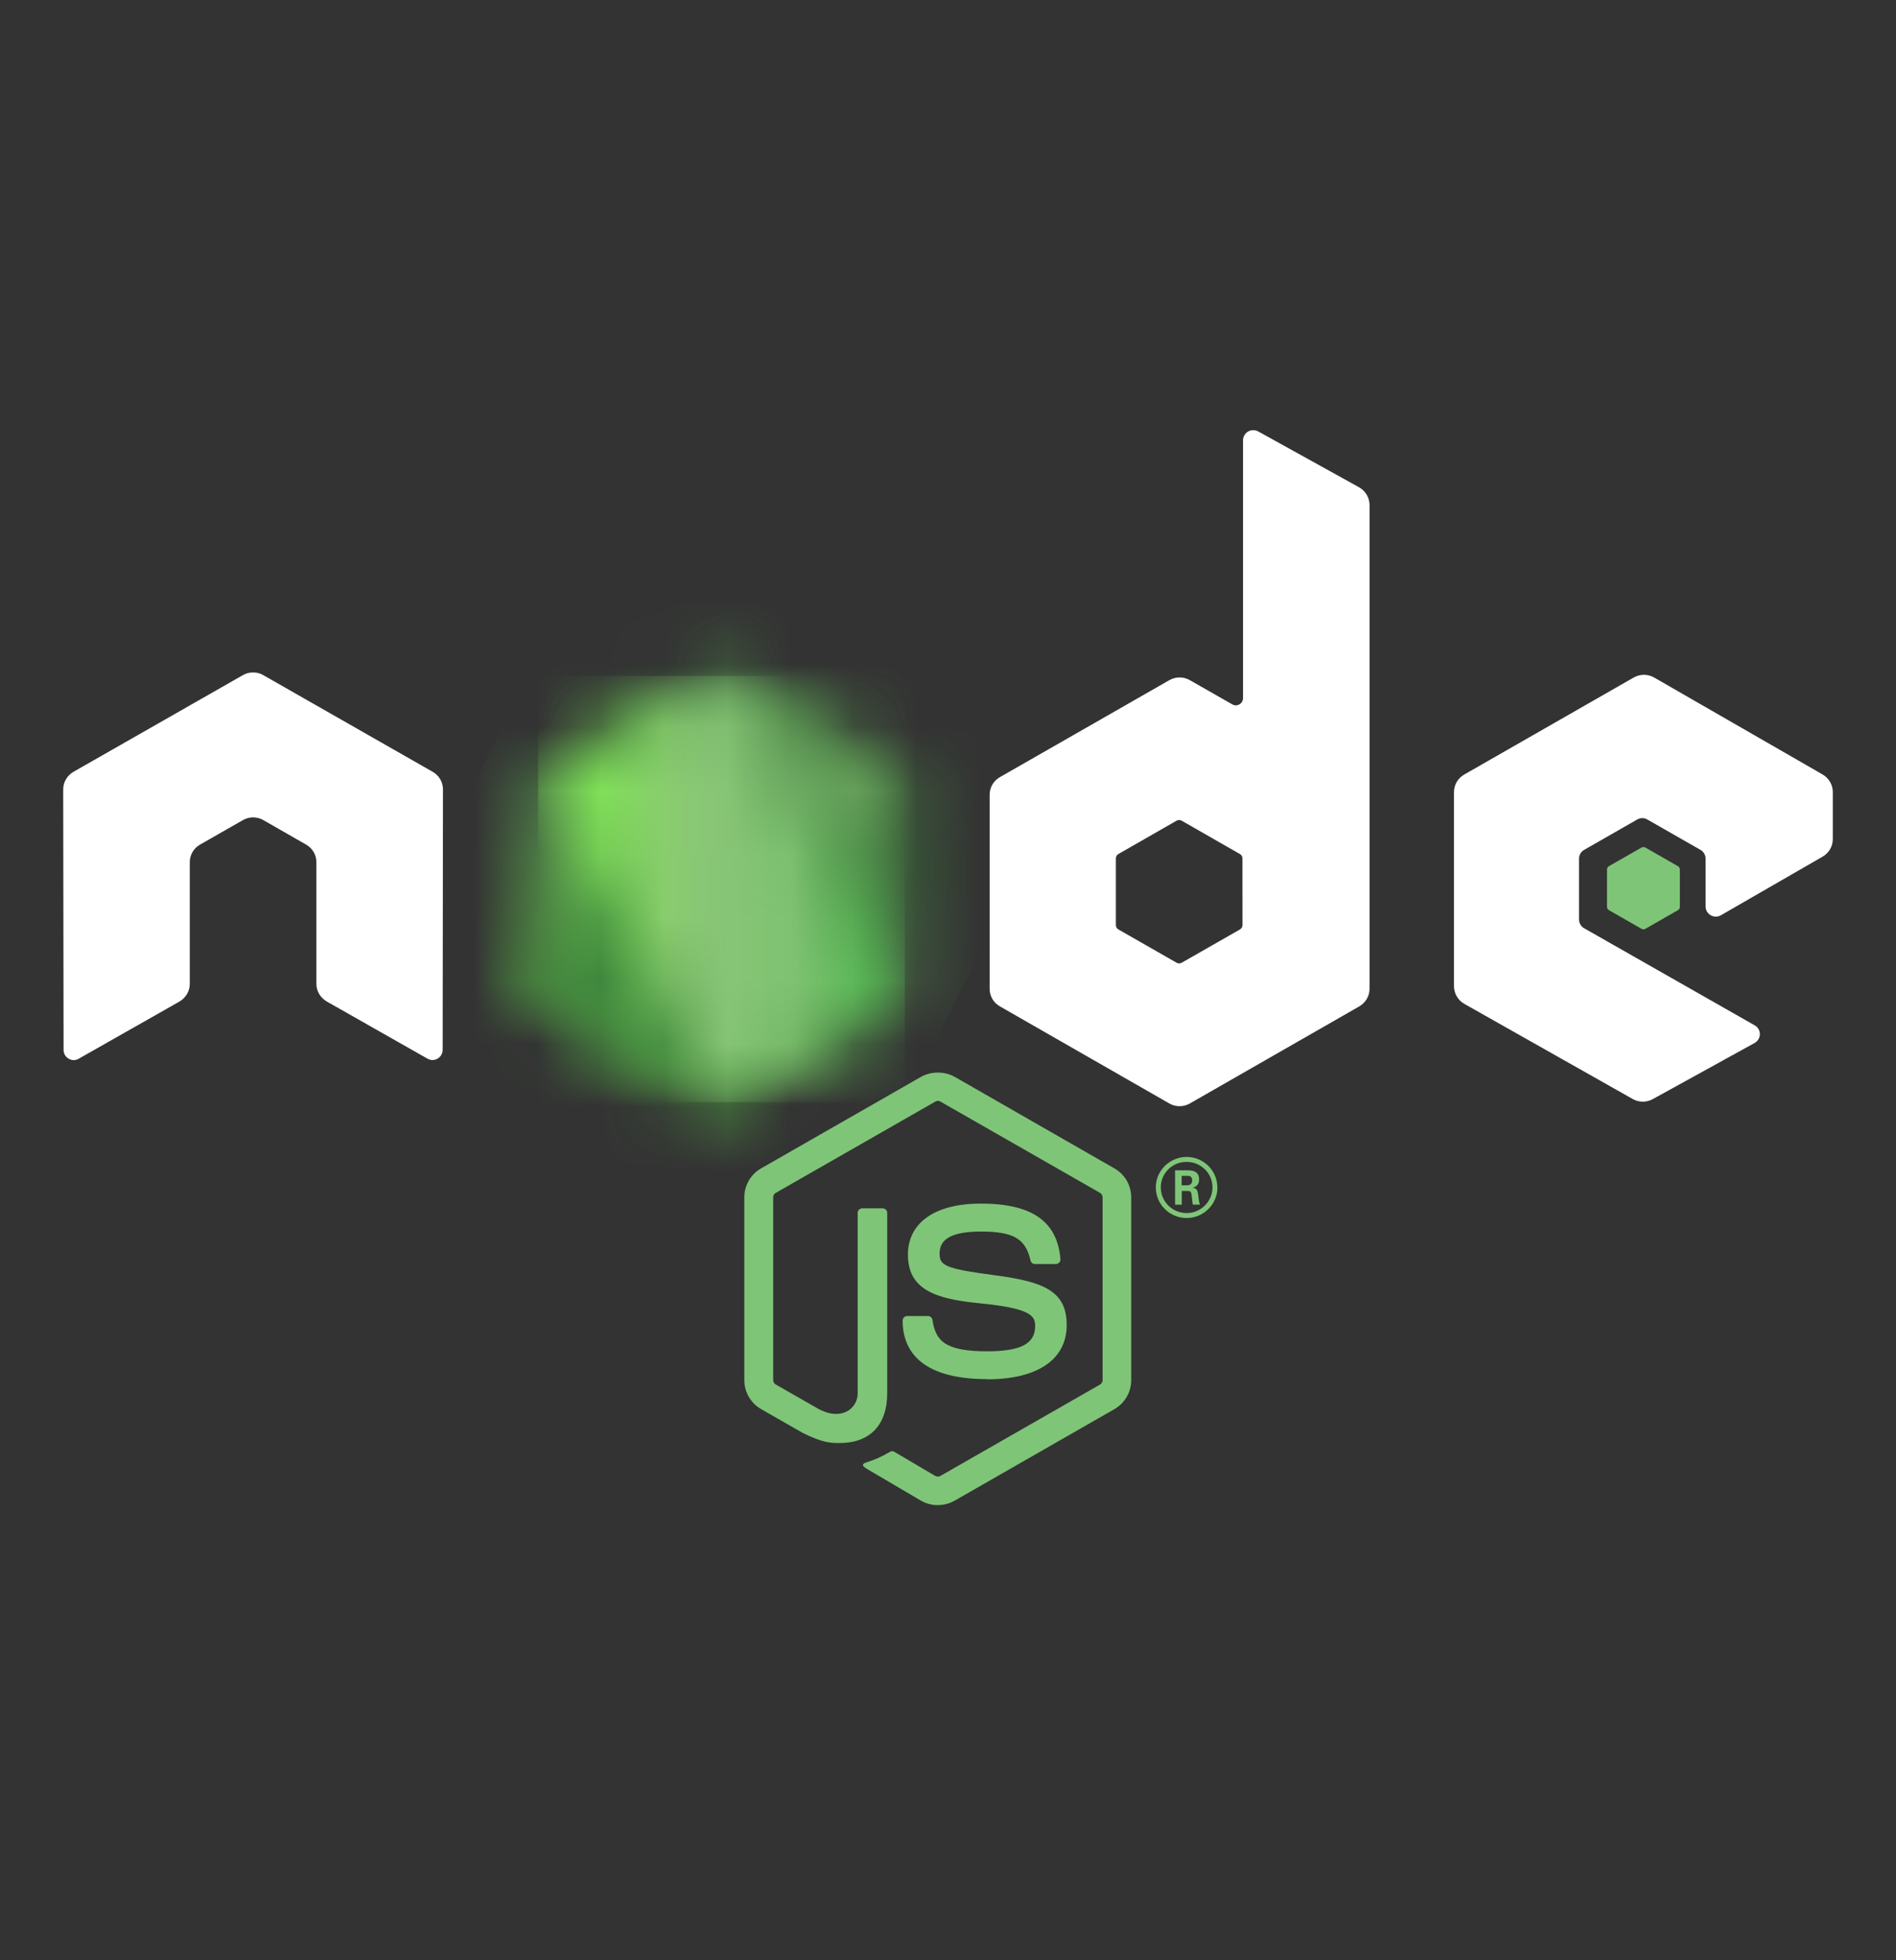<svg width="100%" height="100%" viewBox="0 0 30 31" fill="none" xmlns="http://www.w3.org/2000/svg">
<rect x="0" y="0" width="30" height="31" fill="#333333" stroke="none"/>
<g clip-path="url(#clip0_8570_120696)">
<path d="M14.839 23.803C14.747 23.803 14.655 23.779 14.574 23.733L13.73 23.237C13.604 23.167 13.665 23.143 13.707 23.128C13.875 23.07 13.909 23.057 14.089 22.956C14.107 22.945 14.132 22.949 14.152 22.96L14.8 23.342C14.823 23.354 14.857 23.354 14.878 23.342L17.407 21.895C17.43 21.882 17.446 21.855 17.446 21.827V18.934C17.446 18.906 17.43 18.88 17.407 18.865L14.879 17.42C14.855 17.406 14.824 17.406 14.801 17.42L12.274 18.865C12.249 18.879 12.234 18.906 12.234 18.934V21.826C12.234 21.854 12.249 21.88 12.273 21.894L12.966 22.29C13.341 22.477 13.571 22.257 13.571 22.036V19.181C13.571 19.14 13.604 19.109 13.645 19.109H13.965C14.005 19.109 14.038 19.14 14.038 19.181V22.037C14.038 22.534 13.764 22.82 13.289 22.82C13.143 22.82 13.027 22.82 12.706 22.663L12.043 22.284C11.879 22.19 11.777 22.014 11.777 21.826V18.934C11.777 18.746 11.879 18.57 12.043 18.477L14.574 17.029C14.734 16.94 14.947 16.94 15.105 17.029L17.634 18.478C17.797 18.571 17.899 18.746 17.899 18.934V21.827C17.899 22.015 17.797 22.19 17.634 22.284L15.105 23.732C15.024 23.778 14.933 23.802 14.839 23.802" fill="#7FC578"/>
<path d="M15.62 21.81C14.514 21.81 14.282 21.306 14.282 20.884C14.282 20.844 14.315 20.812 14.355 20.812H14.682C14.718 20.812 14.748 20.838 14.754 20.873C14.803 21.203 14.95 21.37 15.619 21.37C16.152 21.37 16.379 21.25 16.379 20.97C16.379 20.809 16.314 20.689 15.486 20.609C14.794 20.541 14.366 20.39 14.366 19.841C14.366 19.335 14.796 19.034 15.517 19.034C16.327 19.034 16.728 19.312 16.779 19.911C16.781 19.932 16.773 19.952 16.759 19.967C16.745 19.981 16.726 19.99 16.705 19.99H16.377C16.343 19.99 16.313 19.966 16.306 19.934C16.227 19.587 16.036 19.476 15.516 19.476C14.934 19.476 14.867 19.676 14.867 19.827C14.867 20.009 14.946 20.063 15.731 20.166C16.509 20.268 16.878 20.412 16.878 20.954C16.878 21.5 16.418 21.813 15.617 21.813M18.697 18.745H18.782C18.851 18.745 18.864 18.697 18.864 18.669C18.864 18.595 18.813 18.595 18.785 18.595H18.697L18.697 18.745ZM18.593 18.508H18.782C18.846 18.508 18.973 18.508 18.973 18.651C18.973 18.751 18.908 18.771 18.869 18.784C18.945 18.789 18.95 18.838 18.96 18.907C18.965 18.95 18.973 19.025 18.988 19.05H18.873C18.869 19.025 18.852 18.887 18.852 18.879C18.844 18.849 18.833 18.834 18.795 18.834H18.699V19.051H18.593V18.508ZM18.367 18.778C18.367 19.002 18.55 19.184 18.775 19.184C19.002 19.184 19.185 18.999 19.185 18.778C19.185 18.552 18.999 18.374 18.774 18.374C18.553 18.374 18.367 18.55 18.367 18.777M19.263 18.779C19.263 19.045 19.044 19.262 18.776 19.262C18.51 19.262 18.288 19.048 18.288 18.779C18.288 18.506 18.515 18.296 18.776 18.296C19.038 18.296 19.262 18.506 19.262 18.779" fill="#7FC578"/>
<path fill-rule="evenodd" clip-rule="evenodd" d="M7.009 12.485C7.009 12.369 6.948 12.263 6.847 12.206L4.166 10.677C4.121 10.65 4.07 10.636 4.019 10.635H3.991C3.94 10.636 3.889 10.65 3.843 10.677L1.162 12.206C1.062 12.264 1 12.37 1 12.485L1.006 16.604C1.006 16.661 1.036 16.714 1.086 16.742C1.136 16.773 1.198 16.773 1.247 16.742L2.841 15.838C2.941 15.778 3.003 15.673 3.003 15.559V13.635C3.003 13.52 3.064 13.414 3.165 13.357L3.843 12.97C3.893 12.941 3.949 12.926 4.005 12.926C4.061 12.926 4.117 12.941 4.166 12.969L4.844 13.357C4.945 13.414 5.006 13.52 5.006 13.635V15.559C5.006 15.673 5.069 15.778 5.169 15.837L6.762 16.741C6.812 16.771 6.874 16.771 6.924 16.741C6.973 16.713 7.004 16.66 7.004 16.603L7.009 12.485ZM19.66 14.629C19.66 14.658 19.644 14.684 19.619 14.699L18.698 15.225C18.673 15.239 18.642 15.239 18.617 15.225L17.697 14.699C17.671 14.684 17.656 14.658 17.656 14.629V13.575C17.656 13.546 17.671 13.52 17.696 13.506L18.616 12.979C18.642 12.964 18.673 12.964 18.698 12.979L19.619 13.506C19.644 13.52 19.659 13.546 19.659 13.575L19.66 14.629ZM19.909 6.823C19.858 6.796 19.797 6.796 19.747 6.825C19.698 6.854 19.668 6.907 19.668 6.964V11.042C19.668 11.082 19.646 11.119 19.611 11.139C19.576 11.16 19.533 11.16 19.498 11.139L18.826 10.756C18.726 10.699 18.603 10.699 18.503 10.756L15.821 12.29C15.72 12.348 15.659 12.454 15.659 12.568V15.637C15.659 15.752 15.72 15.858 15.821 15.915L18.503 17.451C18.603 17.508 18.726 17.508 18.826 17.451L21.508 15.915C21.608 15.857 21.67 15.752 21.67 15.637V7.987C21.67 7.87 21.606 7.763 21.504 7.706L19.909 6.823ZM28.839 13.547C28.939 13.49 29 13.384 29 13.27V12.526C29 12.412 28.939 12.306 28.839 12.248L26.174 10.715C26.073 10.657 25.95 10.657 25.849 10.715L23.168 12.249C23.067 12.307 23.006 12.412 23.006 12.527V15.595C23.006 15.711 23.069 15.818 23.169 15.875L25.834 17.38C25.932 17.436 26.052 17.436 26.151 17.382L27.763 16.494C27.813 16.466 27.846 16.412 27.846 16.355C27.846 16.297 27.815 16.243 27.764 16.215L25.066 14.68C25.016 14.652 24.985 14.598 24.985 14.541V13.579C24.985 13.521 25.015 13.468 25.066 13.44L25.905 12.96C25.955 12.931 26.016 12.931 26.066 12.96L26.906 13.44C26.956 13.468 26.987 13.521 26.987 13.578V14.335C26.987 14.392 27.018 14.445 27.068 14.474C27.118 14.503 27.18 14.503 27.23 14.474L28.839 13.547Z" fill="white"/>
<path fill-rule="evenodd" clip-rule="evenodd" d="M25.972 13.404C25.991 13.393 26.015 13.393 26.035 13.404L26.549 13.698C26.568 13.709 26.58 13.73 26.58 13.752V14.341C26.58 14.363 26.568 14.383 26.549 14.394L26.035 14.688C26.015 14.7 25.991 14.7 25.972 14.688L25.458 14.394C25.439 14.383 25.427 14.363 25.427 14.341V13.752C25.427 13.73 25.438 13.709 25.457 13.698L25.972 13.404Z" fill="#7FC578"/>
<mask id="mask0_8570_120696" style="mask-type:luminance" maskUnits="userSpaceOnUse" x="8" y="10" width="7" height="8">
<path d="M11.173 10.73L8.506 12.256C8.407 12.313 8.345 12.418 8.345 12.533V15.586C8.345 15.7 8.407 15.806 8.506 15.863L11.173 17.39C11.273 17.447 11.396 17.447 11.495 17.39L14.162 15.863C14.261 15.806 14.323 15.7 14.323 15.586V12.533C14.323 12.418 14.261 12.313 14.161 12.256L11.495 10.73C11.445 10.702 11.389 10.688 11.334 10.688C11.278 10.688 11.222 10.702 11.172 10.73" fill="white"/>
</mask>
<g mask="url(#mask0_8570_120696)">
<path d="M17.017 11.997L9.503 8.346L5.651 16.137L13.164 19.789L17.017 11.997Z" fill="url(#paint0_linear_8570_120696)"/>
</g>
<mask id="mask1_8570_120696" style="mask-type:luminance" maskUnits="userSpaceOnUse" x="8" y="10" width="7" height="8">
<path d="M8.411 15.78C8.437 15.813 8.469 15.841 8.506 15.863L10.794 17.172L11.175 17.39C11.232 17.422 11.297 17.436 11.361 17.431C11.382 17.43 11.403 17.426 11.424 17.42L14.236 12.315C14.215 12.292 14.19 12.272 14.161 12.256L12.415 11.256L11.492 10.73C11.466 10.715 11.438 10.704 11.409 10.697L8.411 15.78Z" fill="white"/>
</mask>
<g mask="url(#mask1_8570_120696)">
<path d="M5.163 13.077L10.468 20.196L17.485 15.056L12.179 7.938L5.163 13.077Z" fill="url(#paint1_linear_8570_120696)"/>
</g>
<mask id="mask2_8570_120696" style="mask-type:luminance" maskUnits="userSpaceOnUse" x="8" y="10" width="7" height="8">
<path d="M11.302 10.689C11.257 10.694 11.213 10.708 11.173 10.73L8.514 12.252L11.381 17.429C11.421 17.423 11.461 17.41 11.496 17.39L14.163 15.863C14.245 15.816 14.301 15.736 14.318 15.645L11.395 10.695C11.374 10.69 11.352 10.688 11.33 10.688C11.321 10.688 11.312 10.689 11.304 10.69" fill="white"/>
</mask>
<g mask="url(#mask2_8570_120696)">
<path d="M8.514 10.688V17.429H14.317V10.688H8.514Z" fill="url(#paint2_linear_8570_120696)"/>
</g>
</g>
<defs>
<linearGradient id="paint0_linear_8570_120696" x1="13.258" y1="10.166" x2="9.459" y2="17.983" gradientUnits="userSpaceOnUse">
<stop offset="0.3" stop-color="#3E863D"/>
<stop offset="0.5" stop-color="#55934F"/>
<stop offset="0.8" stop-color="#5AAD45"/>
</linearGradient>
<linearGradient id="paint1_linear_8570_120696" x1="7.847" y1="16.677" x2="14.821" y2="11.479" gradientUnits="userSpaceOnUse">
<stop offset="0.57" stop-color="#3E863D"/>
<stop offset="0.72" stop-color="#619857"/>
<stop offset="1" stop-color="#76AC64"/>
</linearGradient>
<linearGradient id="paint2_linear_8570_120696" x1="8.516" y1="14.059" x2="14.318" y2="14.059" gradientUnits="userSpaceOnUse">
<stop offset="0.16" stop-color="#80E057"/>
<stop offset="0.38" stop-color="#8ACA71"/>
<stop offset="0.47" stop-color="#89C676"/>
<stop offset="0.7" stop-color="#7EC271"/>
<stop offset="0.9" stop-color="#55B653"/>
</linearGradient>
<clipPath id="clip0_8570_120696">
<rect width="28" height="17" fill="white" transform="translate(1 6.803)"/>
</clipPath>
</defs>
</svg>
